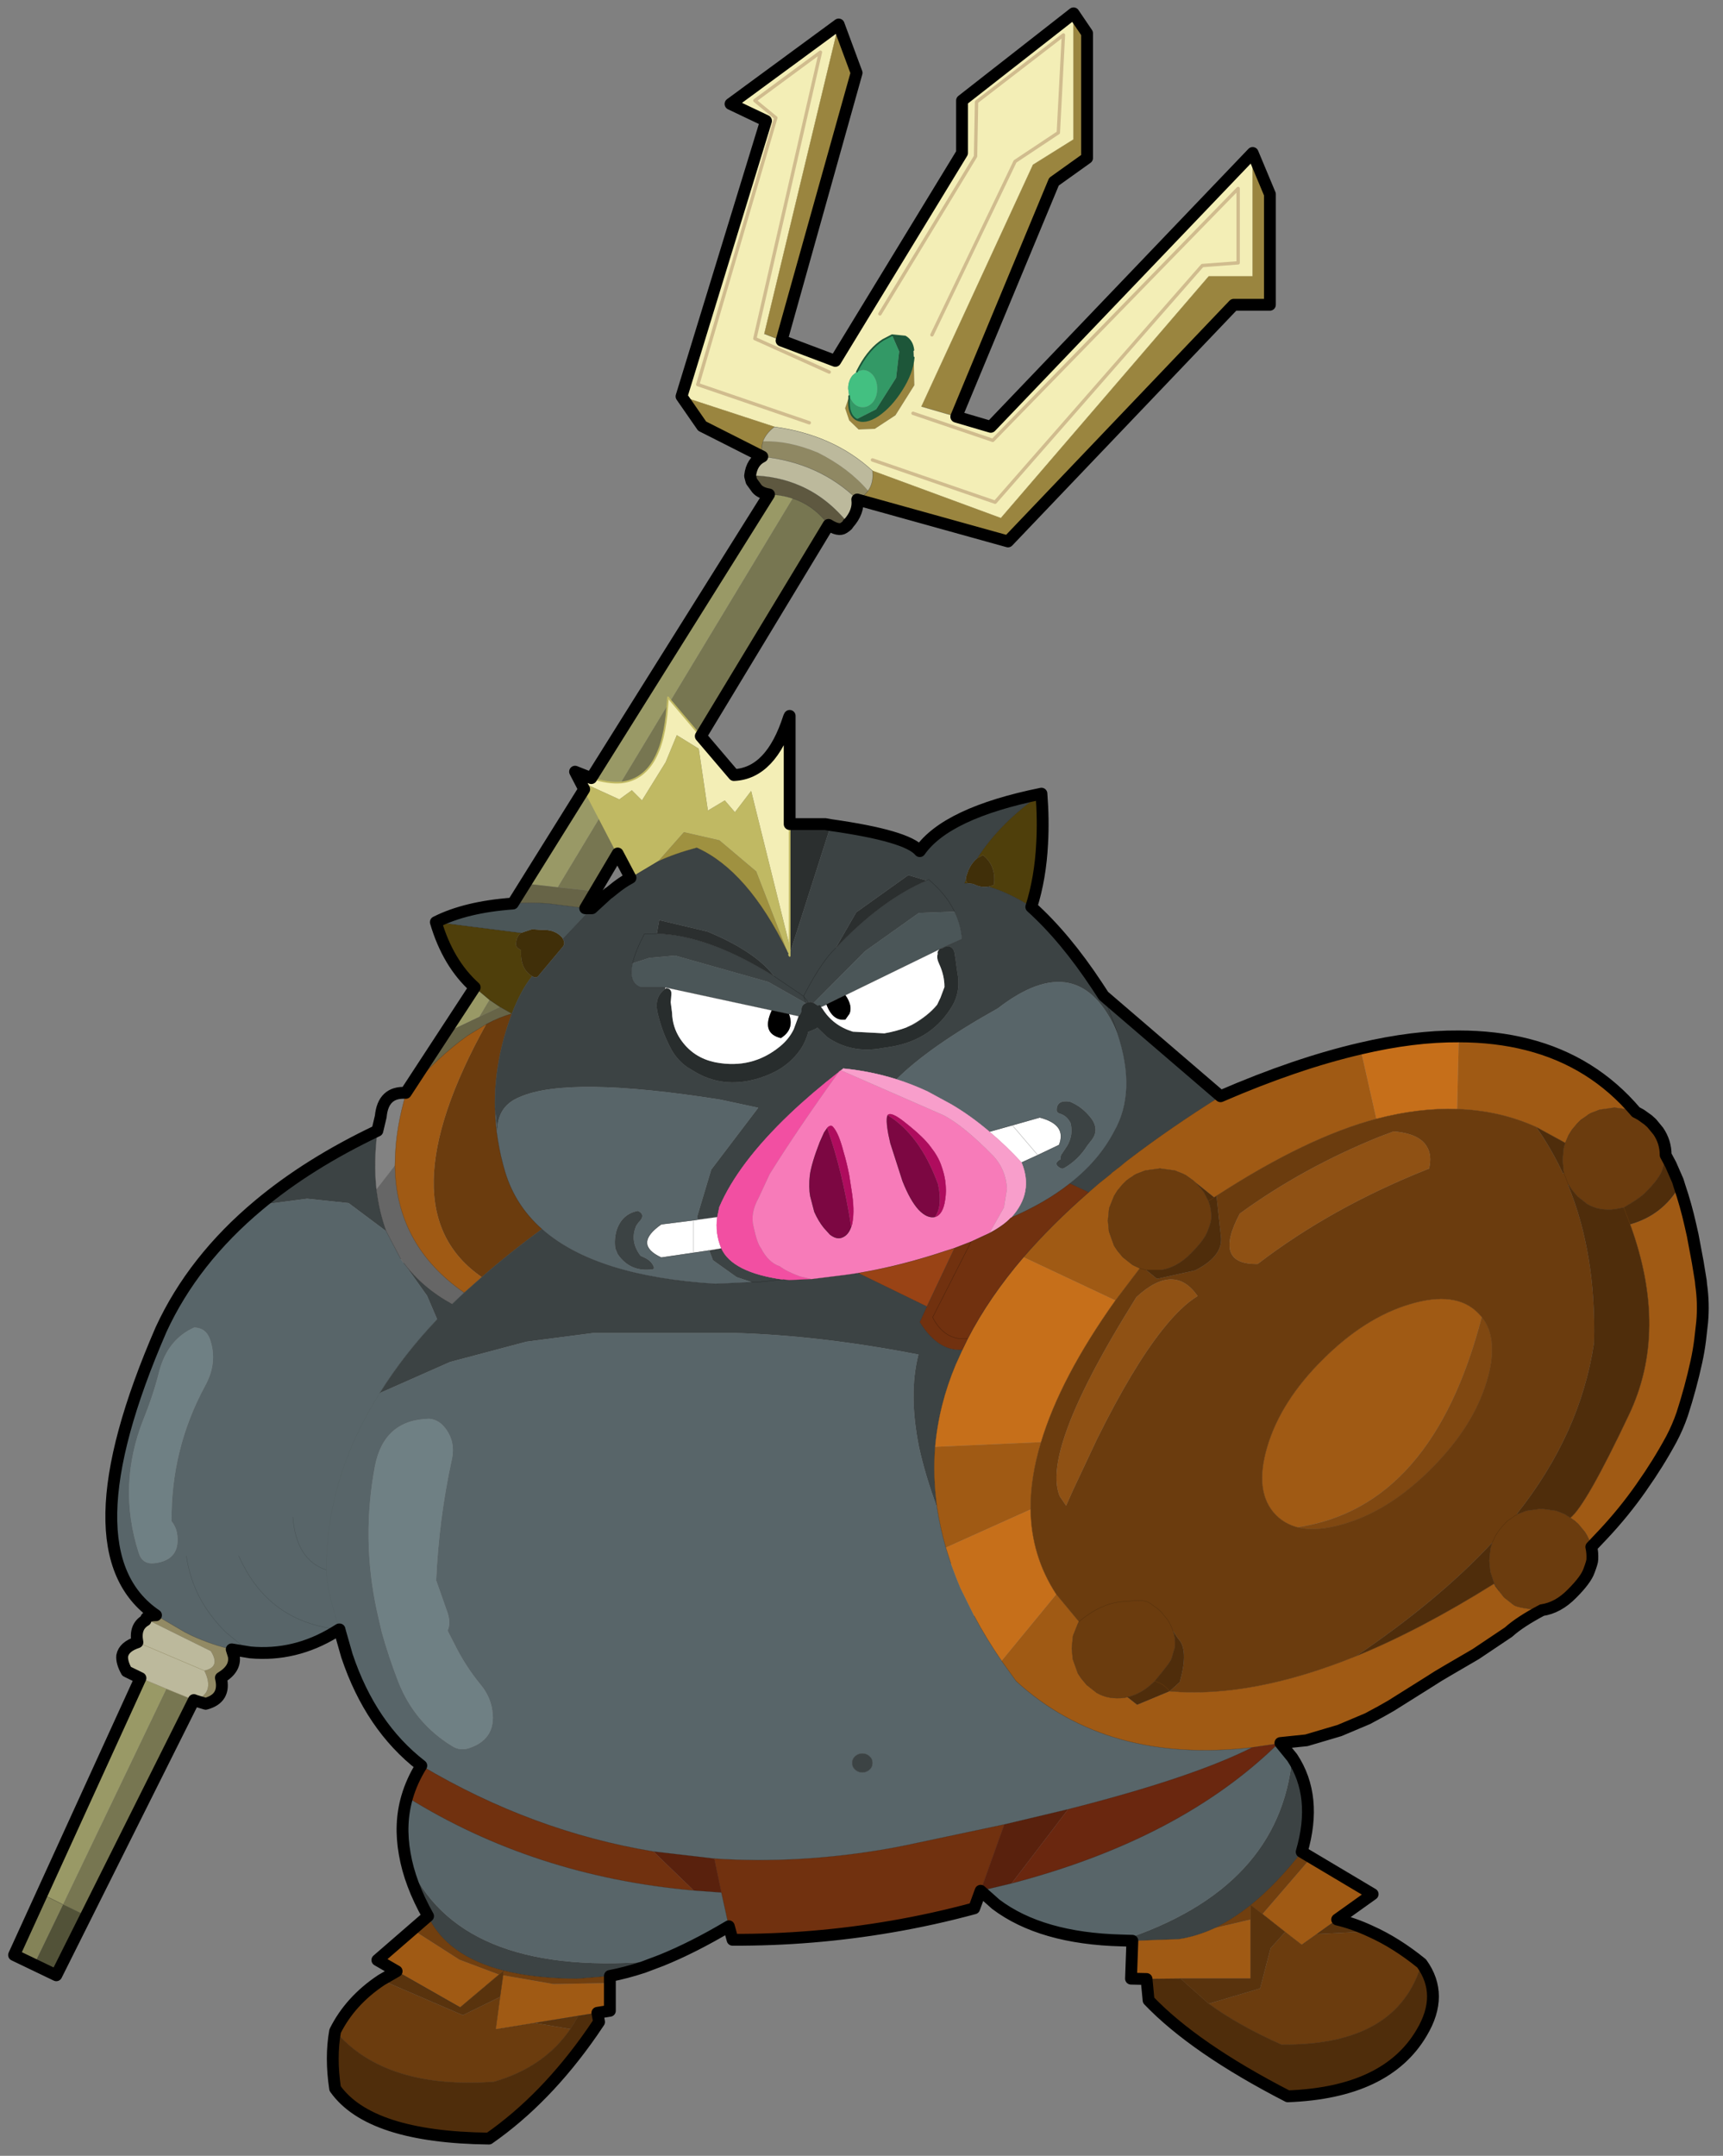 <svg width="363" height="454" xmlns="http://www.w3.org/2000/svg" xmlns:xlink="http://www.w3.org/1999/xlink"><rect width="100%" height="100%" fill="#808080" stroke="none"/><defs><g id="b" stroke-opacity="0" stroke-linejoin="round" stroke-linecap="round" stroke="#f0f" fill="none"><path d="M187.95-293.5v380h-380v-380h380" transform="translate(192.55 294)"/><path d="m187.95-293.5-190 190 190 190m-380-380 190 190L-192 86.5M92.95-38.4H-97" transform="translate(192.55 294)"/></g><g id="d"><path fill-rule="evenodd" fill="#9a853f" d="m136.3-108.75-11.1-39.6 2.65-7.15 11 45.75-2.55 1m14.8 8.25-3.05 4.4-8.9 4.5q.25-1.2-.1-2.2v-.05q-.45-1.2-1.7-2.15l13.75-4.5m-26 15.25-22.3 6.2-33.4-35h-5.35v-16.35l2.55-6.1v18.25h6.5l30.75 35.75 19-7q-.2 1.8.65 2.95.55.8 1.6 1.3M110.45-97.5 96-132.25l-4.9-3.5v-18.45l2-2.95v18.65l6 3.75L115.6-99l-5.15 1.5m6.3-8.75q.2 2.3 1.8 4.8Q120.1-99 122-97.7q1.95 1.3 3.25.6 1.25-.75 1.05-3.05v-.35l.6 1.75-.6 1.8-1.4 1.35-2.4-.1-3.05-2-2.8-4.45.1-4.1" transform="translate(.85 158)"/><path fill-rule="evenodd" fill="#f3eeb6" d="m136.3-108.75 2.55-1-11-45.75 16 11.75-5.25 2.5 12.5 40.75-13.75 4.5q-8.75 1.2-14.5 6.5l-19 7-30.75-35.75h-6.5v-18.25L105.35-96l5.1-1.5 5.15-1.5-16.5-35.75-6-3.75v-18.65l16.5 12.9v7.75l18.75 30.75 7.95-3m28.15 64.7 2.4-.95-.75 1.45-5.8 2.65-1.85-1.35-1.5 1.5-3.5-5.65-1.65-4-3.25 2-1.35 9.15-2.5-1.5-1.5 1.75-2.4-3.15-5.7 22.95v-34.05q2.65 8.5 8.25 8.75l4.9-5.75 4.45-5.25.4-.5.1 1.25q.7 10.7 6.85 11.35 1.9.15 4.4-.65m-42.7-68.65L107.6-136l-.15-8.05-12.85-9.9.75 14.45 6.4 4.25 12.3 25.65-12.3-25.65-6.4-4.25-.75-14.45 12.85 9.9.15 8.05 14.15 23.3m-5 6.45-.1 4.1 2.8 4.45 3.05 2 2.4.1 1.4-1.35.6-1.8-.6-1.75v-.05l.15-1.1q0-1.15-.65-1.95l-.65-.55-.45-.85q-1.45-2.6-3.4-3.85l-1.35-.7-1.95.2q-1.05.6-1.2 2l-.05 1.1m15.45 9.65 16.5-5.65-11.55-39.45 3.1-2.55-9.7-7.15 9.7 42.35-11 4.95 11-4.95-9.7-42.35 9.7 7.15-3.1 2.55 11.55 39.45-16.5 5.65m-9.35 5.5-18.15 6.25-30.65-35-5.3-.4v-11L105.05-94l11.8-4-11.8 4-36.3-37.25v11l5.3.4 30.65 35 18.15-6.25" transform="translate(.85 158)"/><path fill-rule="evenodd" fill="#1d5639" d="M125.25-97.1q-1.3.7-3.25-.6-1.9-1.3-3.45-3.75-1.6-2.5-1.8-4.8l.05-1.1q.15-1.4 1.2-2l1.95-.2-1.05 2.4.45 3.9 2.95 4.65 2.95 1.5" transform="translate(.85 158)"/><path fill-rule="evenodd" fill="#396" d="M126.3-100.5v.35q.2 2.3-1.05 3.05l-2.95-1.5-2.95-4.65-.45-3.9 1.05-2.4 1.35.7q1.95 1.25 3.4 3.85l.45.85-.85-.25q-.9 0-1.55.8-.6.8-.6 1.95t.6 1.95q.65.8 1.55.8t1.5-.8l.5-.8" transform="translate(.85 158)"/><path fill-rule="evenodd" fill="#43c081" d="m125.15-104.15.65.55q.65.8.65 1.95l-.15 1.1v.05l-.5.8q-.6.8-1.5.8t-1.55-.8q-.6-.8-.6-1.95t.6-1.95q.65-.8 1.55-.8l.85.25" transform="translate(.85 158)"/><path fill-rule="evenodd" fill="#5e5840" d="M140.95-88.8v.1l-.2.75-.8 1.1q-.55.65-1.8.85-1.9.05-3.5.6-3.1 1-5.3 3.9-1.5.95-2.25.45-.75-.5-.65-.65 3.05-3.8 7.05-5.55 3.4-1.5 7.45-1.55" transform="translate(.85 158)"/><path fill-rule="evenodd" fill="#996" d="m138.15-86 26.3 41.95q-2.5.8-4.4.65l-6.85-11.35-.1-1.25-.4.5-18.05-29.9q1.6-.55 3.5-.6m27.35 43.6 8.75 13.95-4.85.55-6.15-10.2 2.25-4.3m16.2 29.3 4.45 6.8L181-8.75l-1.5-2.5 2.2-1.85m49.45 102.15 14.6 31.95q-1.6.75-3.15 1.55l-15.3-31.9 3.85-1.6" transform="translate(.85 158)"/><path fill-rule="evenodd" fill="#777651" d="m239.2 124.2-15.95-31.9 4.05-1.65 15.3 31.9-3.4 1.65M148.25-50.25l-18.9-31.25q2.2-2.9 5.3-3.9l18.05 29.9-4.45 5.25m4.95-4.5 6.85 11.35q-6.15-.65-6.85-11.35m10.05 16.65 6.15 10.2-5.5.6-3.35-5.6 2.7-5.2m14.7 27.9 1.55-1.05 1.5 2.5-3.05-1.45" transform="translate(.85 158)"/><path fill-rule="evenodd" fill="#c0b963" d="m166.1-43.55-.6 1.15-2.25 4.3-2.7 5.2-1.9 3.6-4.1-2.45-3.8-4.3-5.25 1.2-5.45 4.6-4.55 11.75-.3.55-.1.2v-1.45l5.7-22.95 2.4 3.15 1.5-1.75 2.5 1.5 1.35-9.15 3.25-2 1.65 4 3.5 5.65 1.5-1.5 1.85 1.35 5.8-2.65" transform="translate(.85 158)"/><path fill-rule="evenodd" fill="#8f8863" d="M139.05-93.85v.05q.35 1 .1 2.2-8.45.9-14.05 6.35-1.05-.5-1.6-1.3 2.85-3.35 7.45-5.65 4.35-1.8 8.1-1.65" transform="translate(.85 158)"/><path fill-rule="evenodd" fill="#bcb99c" d="M139.15-91.6q1.55.75 1.8 2.8-4.05.05-7.45 1.55-4 1.75-7.05 5.55h-.05q-1.55-1.75-1.3-3.55 5.6-5.45 14.05-6.35M230.4 80.5q1.65.95 1.2 3.25 3.45 1.1 1.6 4.3l-2.05 1-3.85 1.6-4.05 1.65-.1.05q-3.1-1.05-1.45-4.4-2.45-.55-.95-2.9l9.2-4.55-.05-.1.5.1h-.45.45M137.35-96q1.25.95 1.7 2.15-3.75-.15-8.1 1.65-4.6 2.3-7.45 5.65-.85-1.15-.65-2.95 5.75-5.3 14.5-6.5M231.6 83.75l-9.9 4.2 9.9-4.2" transform="translate(.85 158)"/><path fill-rule="evenodd" fill="#2b2f2f" d="m129-37.1.85-.15h5.25v19.2L129-37.1m-14.15 8.2 2.7-.8 7.7 5.5 3.05 5.3q-6.7-7.1-13.45-10m22.55 14.15q2.75-3.65 9.85-6.6l7.15-1.7.35 2q-7.6.2-17.35 6.3" transform="translate(.85 158)"/><path fill-rule="evenodd" fill="#4f3f0b" d="M187.45-22.75q-1.8 6.1-5.75 9.65l-2.2 1.85-1.55 1.05-1.75 1q-1.35-3.5-3-5.55 1.8-1.1 1.65-3.85l.15-.1.15-.1q.5-.3.45-.8-.1-1.05-.75-1.55l12.6-1.6M99.35-25q-2.25-7.2-1.5-16.75 6.2 4.35 9.5 9.55l-.85-.45q-1.9 1.5-1.65 4.15 0 .25.25.35l.6.15q-3 .85-6.35 3m9.7-4 .2.5h-.45l.25-.5" transform="translate(.85 158)"/><path fill-rule="evenodd" fill="#402f09" d="M107.35-32.2q.8.65 1.3 1.75l.35 1 .05.45-.25.5-.85.1q-1.15.6-2.25.4l-.6-.15q-.25-.1-.25-.35-.25-2.65 1.65-4.15l.85.45m65.85 17.45-.1.05q-.55.35-.95-.25l-3.35-4q-.6-.6-.15-1.3l.1-.2q.95-1.1 2.6-1.15h.55l1.3-.1 1.65.55q.65.5.75 1.55.05.5-.45.8l-.15.1-.15.1q.15 2.75-1.65 3.85" transform="translate(.85 158)"/><path fill-rule="evenodd" fill="#3c4344" d="M196.1 8.1q10.2 4.85 17.55 11l-7.15-.95-6.15.65-5.55 4.15q1.05-2.85 1.45-6.15.45-4-.15-8.7m-4.05 106.95q-.75 4.4-3.45 9.2-2.8 5.9-11.2 8.05-4.6 1.15-10.8 1.2l-4.9-.4q-2.35-.45-4.95-1.3l-2.65-1 3.6.3q27.65 1.55 34.35-16.05M86 127.85l-1.6.05-3.8-.15-3-.1q-2.7-.4-5.4-1.65-2.65-1.3-5.3-3.4-3.8-3.05-7.55-7.85-2.4-8.2 1.4-13.95Q62.6 120.2 86 127.85M71.35 3l17.3-14.85q5.15-8.2 10.7-13.15 3.35-2.15 6.35-3 1.1.2 2.25-.4l.85-.1h.45l-.2-.5-.05-.45-.35-1q-.5-1.1-1.3-1.75-3.3-5.2-9.5-9.55 14.05 2.85 18 8.5Q117.7-35.5 129-37.1l6.1 19.05v.3l.1-.2.3-.55q5.85-11.9 13.35-15.25 3.2.85 5.7 2l4.1 2.45q1.25.65 2.7 1.85l.5.4h.05l2.45 2.25 4.3 4.55q-.45.7.15 1.3l3.35 4q.4.6.95.25l.1-.05q1.65 2.05 3 5.55 2.65 7.05 2.5 14l-.4 3.95q.35-4.2-3.3-5.65-7.2-3.15-29.65.4l-5.6 1.2 6.95 9.15 2.1 7-.15.4-2.85-.4-.3-1.45q-2.75-6.45-10.4-13.75-3.2-3.05-7.3-6.25l-.05-.1-.2-.15-.35-.25q-4.1.4-7.9 1.6-4.8-4.8-15-10.5-12.1-9.35-17.7 3.7-2.9 8.65.5 14.55 2.25 4.3 6.55 7.65l-2.8 1.3-1.5-1.3-.25-.2-.25-.2-.25-.2-1-.8-.25-.25L87 14l-.3-.25-.35-.25-.9-.75-.65-.5Q78.7 7.6 71.35 3m56.95-21.9-3.05-5.3-7.7-5.5-2.7.8-.35-.15-.25.25q-2.4 2.1-3.55 4.5 1.15-2.4 3.55-4.5l.25-.25.35.15q6.75 2.9 13.45 10 2.05 1.9 4.75 7.1l4.35-2.95-4.35 2.95q-2.7-5.2-4.75-7.1m26.45-2.15-.35-2-7.15 1.7q-7.1 2.95-9.85 6.6 9.75-6.1 17.35-6.3l1.85.05q1.35 2.6 1.75 4.35-.4-1.75-1.75-4.35l-1.85-.05m-1.25 7.95h3.6q1.9-.65 1.25-3.55l-2.45-.8-3.85-.35-13.8 3.9-5.55 3.15v-.05l-.35-.1-.35-.05-.15.05-.3.1-7.6-7.65L116-24.1l-5.3-.2q-.95 1.95-1.1 4.05l3 1.35-.1.05q-.25-.25-.85-.35-.8.15-.95 1.05l-.15 1-.2 1.45-.15 1q-.3 2.4.85 4.35 2.95 4.95 8.9 6l1.6.25q4.45.8 8-1.65l1.45-1.4q.25.2.65.35l.5.2.2.05q.3 1.3 1.1 2.55 1.65 2.4 4.3 3.6 1.6.75 3.35 1.1 4.3.85 7.9-1.25l1.25-.75q1.7-1.2 2.6-3.1 1.2-2.35 1.8-5 .5-2.25-1.1-3.45l-.05-.25M113-18.7v.05l-.2-.15.2.1m.3 8.2q1.3 1.6 3.7 2.95l.75.35-1.1-.5q-1.85-1.1-3.3-2.7l-.05-.1m19.4-.3.35-1-.7.9.7-.9-.35 1M86.6-6.3l.5-1.45 1.55-4.1-1.55 4.1-.5 1.45m8.6 11.85q-1.1.3-1.65 1.4-.45 1.75.5 3.4l.7 1.05q.35.4.25.9 1.2.65.1 1.3-.35.2-.65 0-2.05-1.2-3.35-3.25l-.5-.65q-1.45-1.65-.1-3.45 1.3-1.7 3.15-2.45 1.95-.3 1.95 1.25 0 .35-.4.5m97 22.1-3.45 4.85-1.5 3.5q4.9 5.15 8.5 10.9l-10.4-4.6-11.3-3-10-1.3h-20.5q-12.9.35-27.5 3.2 1.5 5.85-.1 13.75-.9 4.1-2.65 8.85.65-4.55.3-8.95-.55-6.2-3.05-12.15l-1-2.2q3.6.25 6.3-4.1l-1.05-2.3 10.15-4.95 1.7.25 5.2.65 3.3.15.95-.1q7.5-1.05 9.1-4.6l1.8.3-.55 1.45-3.5 2.5-2.25.75-1.3-.05-3.3-.35 3.3.35 1.3.05 5.4.25q17.75-1.1 25.65-8.1 4.8 3.5 8.9 7.1l2.6 2.3 1.8 1.7q4.45-2.45 7.15-6.1M187.25 36l-2.2-2.25 2.2 2.25m-26.7-9.65q-1.85 2.7-5.15 2.25-.3-.05-.2-.35.3-.85 1.3-1.35l.65-.3q1.65-2.15.65-4.45l-.35-.5q-1.15-1.1.1-1.7 2.35.45 3.15 2.85.4 1.35.2 2.7l-.35.85m-24.5 3.75h.05-.05m-11.7 70.1q.6 0 1.05.4.45.4.45 1t-.45 1q-.45.4-1.05.4-.6 0-1.05-.4-.45-.4-.45-1t.45-1q.45-.4 1.05-.4" transform="translate(.85 158)"/><path fill-rule="evenodd" fill="#4b5658" d="M176.05-25.5q6.95.5 11.4 2.75l-12.6 1.6-1.65-.55-1.3.1h-.55q-1.65.05-2.6 1.15l-.1.2-4.3-4.55h1l5.5-.7q2.75-.2 5.2 0m-17.7 8.85q.65 2.9-1.25 3.55h-3.6l-15.75 3.4-2.55.55-1.4.3-.25-.25-.2-.45v-.05q.05-.9-.65-1.15l5.55-3.15 13.8-3.9 3.85.35 2.45.8M112.6-18.9l-3-1.35q.15-2.1 1.1-4.05l5.3.2 7.95 5.65 7.6 7.65-.6.4-.15-.05q-.25-.1-.35.15v.1l-.8-.35v-.05l-1.65-.8-1.15-.55L113-18.7l-.2-.1-.2-.1" transform="translate(.85 158)"/><path fill-rule="evenodd" fill="#282d2d" d="M153.55-12.85q1.6 1.2 1.1 3.45-.6 2.65-1.8 5-.9 1.9-2.6 3.1L149-.55q-3.6 2.1-7.9 1.25-1.75-.35-3.35-1.1-2.65-1.2-4.3-3.6-.8-1.25-1.1-2.55l-.2-.05-.5-.2q-.4-.15-.65-.35l-1.45 1.4q-3.55 2.45-8 1.65l-1.6-.25q-5.95-1.05-8.9-6-1.15-1.95-.85-4.35l.15-1 .2-1.45.15-1q.15-.9.95-1.05.6.1.85.35l.1-.05.2.1.2.15q.3.25.2.6.2.6-.2 1.45-.8 1.7-.8 3.45l.6 1.6.5 1.05.05.1q1.45 1.6 3.3 2.7l1.1.5q1.6.6 3.35.9l4.65-.25q2.95-.9 4.5-3.4l.15-.15.05-.1v-.1q.1-.25.35-.15l.15.05.6-.4.3-.1.15-.05.35.05.35.1v.05q.7.25.65 1.15v.05l.2.45.25.25v.05l.7 1.9q.7 1.45 2.05 2.55Q140.65-1 146-2q3.4-.65 5.3-3.5 1.15-1.75 1.2-3.85l.2-1.55-.05-.55-.05-.65q-.05-.8.75-.9l.2.15" transform="translate(.85 158)"/><path fill-rule="evenodd" fill="#fff" d="m153.5-13.1.05.25-.2-.15q-.8.1-.75.9l.05.65.05.55-.2 1.55q-.05 2.1-1.2 3.85-1.9 2.85-5.3 3.5-5.35 1-9.45-2.35-1.35-1.1-2.05-2.55l-.7-1.9v-.05l1.4-.3q-.85 2.25 1.2 3.55 2.95-.7 1.35-4.1l15.75-3.4M113-18.65v-.05l13.85 6.75q-1.1 1.6-.6 2.75l.6.85q1.85.3 2.8-2.2l.8.35-.05.1-.15.15q-1.55 2.5-4.5 3.4l-4.65.25q-1.75-.3-3.35-.9l-.75-.35q-2.4-1.35-3.7-2.95l-.5-1.05-.6-1.6q0-1.75.8-3.45.4-.85.2-1.45.1-.35-.2-.6M100.8 12.8l-2.4-1.1-3.15-1.5q-1.2-3 2.85-4.05l4.05 1.15 3.4.95q-2.45 2.05-4.75 4.55m45 8.05 2.85.4.7.1v4.8-4.8l4.75.6q4.2 2.95 0 4.9l-4.75-.7-2.35-.35-1.8-.3q.95-2.25.6-4.65M98.4 11.7l3.75-4.4-3.75 4.4" transform="translate(.85 158)"/><path fill-rule="evenodd" fill="#586569" d="M213.65 19.1q9.7 8.1 14.45 18.4 14.35 33.05.75 42.25l-.25.15-4 2.35-1.1.55q-3 1.35-5.85 2l-2.75.45q-6.6.6-12.5-3l-.65-.4h-.05l-.1.4q-3.3 13-12 19.75-16.45 9.75-34.35 12.7l-9 1.05q-12.75.85-26.2-1.55l-2.05-.4-14.65-3.1-9.45-2.25q-18.35-4.65-27.25-9.15 21.5 2.5 34.95-9.8l2.15-3q2.3-3.35 4.05-6.65l2.05-4.15.65-1.6.75-2 .75-2.35q.85-3 1.3-5.95 1.75-4.75 2.65-8.85 1.6-7.9.1-13.75 14.6-2.85 27.5-3.2h20.5l10 1.3 11.3 3 10.4 4.6q-3.6-5.75-8.5-10.9l1.5-3.5 3.45-4.85.15-.15.3-.45 2.15-4.1 5.55-4.15 6.15-.65 7.15.95m-21.95 87.55q1.15 3.95.35 8.4-6.7 17.6-34.35 16.05l-3.6-.3q-4.7-1.9-10-5.05l1.1-5 4.1-.3q23.6-2.1 42.4-13.8m-84.85 13.85-2.25 2q-6.7 5.05-18.6 5.35-23.4-7.65-25.25-27.05l1.75-2.15.35.1q14.4 14.1 39.4 20.65l4.6 1.1M86.6-6.3q5.6-13.05 17.7-3.7 10.2 5.7 15 10.5-2.35.75-4.6 1.8l-3.5 1.9q-2.9 1.7-5.65 4.05l-3.4-.95-4.05-1.15q-4.05 1.05-2.85 4.05l3.15 1.5 2.4 1.1q-1.85 4.45 1.55 8.15-5.1-2.2-8.7-5.05-4.3-3.35-6.55-7.65-3.4-5.9-.5-14.55m62.05 27.55.15-.4-2.1-7-6.95-9.15 5.6-1.2Q167.8-.05 175 3.1q3.65 1.45 3.3 5.65l.4-3.95q-.1 4.7-1.5 9.4-1.5 4.95-5.45 8.45-7.9 7-25.65 8.1l-5.4-.25 2.25-.75 3.5-2.5.55-1.45 2.35.35 4.75.7q4.2-1.95 0-4.9l-4.75-.6-.7-.1M95.2 5.55q.4-.15.4-.5 0-1.55-1.95-1.25-1.85.75-3.15 2.45-1.35 1.8.1 3.45l.5.65q1.3 2.05 3.35 3.25.3.2.65 0 1.1-.65-.1-1.3.1-.5-.25-.9l-.7-1.05q-.95-1.65-.5-3.4.55-1.1 1.65-1.4m135.5 45.2q-1.45-3.55-2.35-7.15-1.25-4.65-5.15-6.4-1.7.05-2.3 1.65-1.25 3.5.7 7 5.05 9.35 4.95 20-.6.75-.8 1.7-.65 4 3.25 4.5 1.85.25 2.4-1.5 3.2-9.95-.7-19.8m-27.05 22.3q0-13.7-7.9-26.15 7.9 12.45 7.9 26.15 4.45-1.45 4.95-7.8-.5 6.35-4.95 7.8 0 2.85-1.95 8.8 1.95-5.95 1.95-8.8M185.1 56.8q1.9 8.75 2.3 17.8l-1.55 4.4q-.7 1.8-.15 3l-.1.25-.9 1.75q-1.6 3.25-3.9 6.05-1.2 1.45-1.6 3.2-1 4.7 3.3 6.15 1.4.45 2.55-.3 5.55-3.4 7.95-9.5 1.4-3.6 2.45-7.35l.7-3.05q2.35-10.75.3-21.55-1.35-6.8-8-6.95-1.3.1-2.2 1.15-1.8 2.1-1.15 4.95M224.35 71q-.6 4.2-2.85 7.65-1.25 1.9-2.95 3.6l-3.65 3 3.65-3q1.7-1.7 2.95-3.6 2.25-3.45 2.85-7.65m-7.75 0q-4.35 9.8-14.85 10.85Q212.25 80.8 216.6 71m-56.05-44.65.35-.85q.2-1.35-.2-2.7-.8-2.4-3.15-2.85-1.25.6-.1 1.7l.35.5q1 2.3-.65 4.45l-.65.3q-1 .5-1.3 1.35-.1.3.2.35 3.3.45 5.15-2.25m-36.2 73.85q-.6 0-1.05.4-.45.4-.45 1t.45 1q.45.4 1.05.4.6 0 1.05-.4.45-.4.45-1t-.45-1q-.45-.4-1.05-.4" transform="translate(.85 158)"/><path fill-rule="evenodd" d="M129.65-10.55q-.95 2.5-2.8 2.2l-.6-.85q-.5-1.15.6-2.75l1.15.55 1.65.8v.05m5.55 1.4 2.55-.55q1.6 3.4-1.35 4.1-2.05-1.3-1.2-3.55" transform="translate(.85 158)"/><path fill-rule="evenodd" fill="#f24fa2" d="m127.75-.7.05.1q4.1 3.2 7.3 6.25 7.65 7.3 10.4 13.75l.3 1.45q.35 2.4-.6 4.65-1.6 3.55-9.1 4.6l-.95.1-3.3-.15 1.7-.4q2.05-.75 3-1.5 1.7-.55 2.8-2.7.55-.65 1.1-3.2.5-1.95-.75-4.2l-1.65-3.55q-4.15-6.65-10.3-15.2" transform="translate(.85 158)"/><path fill-rule="evenodd" fill="#f77bb9" d="m127.55-.85.2.15q6.15 8.55 10.3 15.2l1.65 3.55q1.25 2.25.75 4.2-.55 2.55-1.1 3.2-1.1 2.15-2.8 2.7-.95.75-3 1.5l-1.7.4-5.2-.65-1.7-.25q-6.25-1.05-12.85-3.25l-1.4-.45-2.45-.95-2.7-1.25-2.15-3.8-.45-2.75q.15-2.85 2-4.85 4.4-4.5 7.4-6.05l15.2-6.65M126 22.3q.45 1.35 1.5 1.65.75.2 1.65-.5l.9-1q.8-1 1.4-2.35l.6-2.3q.25-1.35.05-3.15-.25-1.75-1.45-4.85L130 8.35l-.45-.65q-.55-.6-.9-.1-.8.9-1.5 3.6-.5 1.65-.85 3.5l-.35 2.25q-.45 2.8-.15 4.55l.05.35.15.45m-12.4-1.45q1.15.25 2.4-1.05 1.25-1.35 2.4-4.25l1.8-5.6q.65-2.7.5-3.85l-.1-.3q-.5-.6-2.7 1.2-2.6 2.05-3.65 3.5-1.1 1.4-1.55 2.7-.45 1.25-.6 2.3-.2 1.5 0 2.75.3 2.25 1.5 2.6" transform="translate(.85 158)"/><path fill-rule="evenodd" fill="#f89ecb" d="M102.35 20.95q-3.4-3.7-1.55-8.15 2.3-2.5 4.75-4.55 2.75-2.35 5.65-4.05l3.5-1.9q2.25-1.05 4.6-1.8 3.8-1.2 7.9-1.6l.35.25-15.2 6.65q-3 1.55-7.4 6.05-1.85 2-2 4.85l.45 2.75 2.15 3.8q-2.15-1.15-3.2-2.3" transform="translate(.85 158)"/><path fill-rule="evenodd" fill="#676447" d="m174.25-28.45 1.8 2.95q-2.45-.2-5.2 0l-5.5.7-1.45-2.5 5.5-.6 4.85-.55m11.9 22.15 5.75 8.8-.05.05q-4.8-5.5-9.15-8.55L180-7.65q-1.95-1.05-3.8-1.55l1.75-1L181-8.75l5.15 2.45" transform="translate(.85 158)"/><path fill-rule="evenodd" fill="#9f9140" d="M154.55-31.75q-2.5-1.15-5.7-2-7.5 3.35-13.35 15.25l4.55-11.75 5.45-4.6 5.25-1.2 3.8 4.3" transform="translate(.85 158)"/><path fill-rule="evenodd" fill="#6b3c0e" d="M195.5 133.7q4.6 3.05 6.85 7.55-7.35 8.65-23.5 7.5-7.45-2.15-11.3-7.8l5.25-.9 5.8.95-.65-4.8 5.5 2.7 12.05-5.2m-153.9-2.45q3.75-3.05 7.55-4.75l7.95.4 2.25 1.6 2.45-1.9 2.15 2.4 1.55 5.95 7.6 2.25q-4.35 3.2-10.75 6.05-17.2.2-20.75-12M23.8 79q-2.4-.35-4.45-2.45-2.05-2.05-2.5-3.35-.5-1.3-.5-1.7-.05-1 .15-1.85.25-1.15.95-2.2l.95-1.15.05-.05.5-.45.65-.45q.15-.15.4-.25l.2-.15.25-.15 1.25-.5 2.2-.3h.05l2.15.3 1.3.5.05.05.05-.1Q18.1 52.9 16.1 39.5q-.35-13.2 3.85-23.4l-.05-.05.65-1.7-.65 1.7-.05.05-.5.75-.75.9-.1.1-1.4 1.1q-1.75 1.05-4.15.75l-1.25-.25q-2.3-1.3-3.2-2.2Q6.45 15.2 6 13.9l-.5-1.7v-.5q0-1.95 1.1-3.55L7.55 7l.05-.05.5-.45 1.05-.75.45-.25.3-.15.95-.35 2.2-.3h.05l2.15.3 1.3.5.45.25.1.1.95.65.45.45.05.05.05.05.75.9.5.8.5 1.15.2.6.05.3.15 1.6-.15 1.6-.05.35.15.05q1.7-3.65 3.95-6.85Q30.1 5.1 36.35 4.9 42 4.7 48.3 6.35q10.2 2.7 23.3 11.15l.35.25-.65 5.95q-.4 2.9 3.8 5.05L80.75 30l1.6-1.3.95-.25-.95.25H80.2q-2.4-.35-4.45-2.45-2.05-2.05-2.5-3.35-.5-1.3-.5-1.7-.1-1.45.4-2.7l.7-1.35.95-1.15.05-.05.4-.35.1-.1 1.05-.75.45-.25 1.25-.5 2.2-.3h.05l2.15.3 1.3.5.45.25.1.1q.45.25.95.65l.45.45.05.05.05.05.75.9.5.8.7 1.75.05.3.15 1.6-.15 1.6-.75 2.1-.5.75-.75.9-.1.1-1.4 1.1-1.05.5 3.6 4.75q8.15 11.45 11 20.95 1.6 5.25 1.55 9.95-.1 6.9-3.8 12.55L92.3 80.7q-3.15-2.65-6.3-2.95-3.2-.3-3.8 0l-.45.25-1.05.75-.5.45-.05.05-.95 1.15q-.5.75-.8 1.65.3-.9.8-1.65l.95-1.15.05-.05.5-.45 1.05-.75.45-.25q.6-.3 3.8 0 3.15.3 6.3 2.95l-.1-.1.1.1.15.3.7 1.75.05.3.15 1.6-.15 1.6-.75 2.1-.5.75-.75.9-.1.1-1.4 1.1q-1.75 1.05-4.15.75l-.4-.1Q83 91.4 81.1 89.5q-2.35-2.8-2.5-3.35l-.5-1.7q-.1-1.3.3-2.4l-.75 1.15q-1.65 1.65-.25 6.45L78.9 91q-12.15 1.05-27.6-5.2Q39.1 77.55 31.15 69l-.45-.95-.5-.8-.75-.9-.05-.05-.05-.05-.45-.45-.95-.65-.1-.1-.15-.05-.25-.15.25.15.15.05.1.1.95.65.45.45.05.05.05.05.75.9.5.8.45.95.25.8.05.3.15 1.6-.15 1.6-.6 1.8-.15.3-.55.75-.7.9-.1.1-1.4 1.1q-.7.45-4.15.75M178.7 4.8q.15-6.95-2.5-14 1.85.5 3.8 1.55 15.2 27.4.65 37.4-4.1-3.6-8.9-7.1 3.95-3.5 5.45-8.45 1.4-4.7 1.5-9.4M83.8 32.7q-5.6-5.15-9.05-.15 2.45 1.5 5.25 5.05 4.4 5.55 9.65 16.15l3.55 7.55 1 2.25.95-1.4q1.15-2.8-.5-8.15-2.3-7.45-9.9-19.75l-.95-1.55M68.5 20.35q-9.35-6.8-20.75-11.4L46 8.3l-.2-.1q-3.9.3-5 2.3-.75 1.25-.3 3.2 14.4 5.7 25.35 14.1 6.7.15 2.65-7.45m-35.8 15.3q-2.6 3.3-.75 9.45 2 6.75 8.2 12.95 6.15 6.2 12.95 8.2 4.05 1.2 6.9.5 1.85-.5 3.15-1.8 3.3-3.35 1.3-10.1-2-6.75-8.2-12.9-6.2-6.2-12.9-8.2-6.8-2.05-10.1 1.3l-.55.6" transform="translate(.85 158)"/><path fill-rule="evenodd" fill="#a05a14" d="m190.9 126.25 5.2 4.5-2.85 1.65-9.4 5.35-5.75-4.85 5.85-2.2 6.95-4.45m-27.35 12.3-1.85-.3v-4.1l8.35.15 7.45-1.3.45 3.2.65 4.8-5.8-.95-6.45-1.05-2.8-.45M84.4 127.9l.2 5.6-2.3.05-5.05-.05H66.9v-8.75l5.3 1.25q2.7 1.25 5.4 1.65l3 .1 3.8.15m-30.3-3.15L48.85 121l9.1-5.4 7.2 8.35-3.35 2.65-2.45 1.9-2.25-1.6-3-2.15m8.4-26.1-3.85-.4-4.9-1.45-4.15-1.75L47.65 94l-1.5-.85-5.5-3.45-7.05-4.2-4.85-3.25Q27.1 80.75 23.8 79q3.45-.3 4.15-.75l1.4-1.1.1-.1.7-.9.45-.55.3-.5q10.95 6.85 20.4 10.7 15.45 6.25 27.6 5.2l4.8 2 1.45-1.15.4.1q2.4.3 4.15-.75l1.4-1.1.1-.1.75-.9.5-.75.75-2.1.15-1.6-.15-1.6-.05-.3-.7-1.75-.15-.3 3.35-4.05 8.1 9.85-2.15 3q-13.45 12.3-34.95 9.8l-3.8-.55-.25-.25-.1.15m-46-29-1.75-1.85q-3.1-3.3-5.65-6.95-2.45-3.45-4.45-7.15-.95-1.8-1.6-3.7-1.25-3.85-2.1-7.75-.6-2.9-.85-5.85-.25-3.05.2-6.1.6-4.2 1.55-8.3.65-2.9 1.6-5.7 2.5 4.3 7.3 5.65-5.75 15.75.2 28.2 6.35 13.4 8.65 15.2l-.65.45-.5.45-.05.05-.95 1.15q-.7 1.05-.95 2.2M9.9 5.35q9.55-11.2 26.2-11.2l.25 10.75q-6.25.2-11.7 2.65l-4.3 2.35-.5-1.15-.5-.8-.75-.9-.05-.05-.05-.05-.45-.45-.95-.65-.1-.1-.45-.25-1.3-.5-2.15-.3h-.05l-2.2.3-.95.35m40.75-9.4q9.5 2.2 20.7 7.05 7.35 4.6 13.45 9.25l.65.5.9.75.35.25.3.25.35.25.25.25 1 .8.25.2.25.2.25.2 1.5 1.3q5.45 4.75 9.65 9.6l-13.6 6.4-3.6-4.75 1.05-.5 1.4-1.1.1-.1.75-.9.5-.75.75-2.1.15-1.6-.15-1.6-.05-.3-.7-1.75-.5-.8-.75-.9-.05-.05-.05-.05-.45-.45q-.5-.4-.95-.65l-.1-.1-.45-.25-1.3-.5-2.15-.3h-.05l-2.2.3-1.25.5-.45.25-1.05.75-.1.1-.4.35v-.05l-2.55 2.05-.15-.1-.55-.35.55.35-.2-.1-.35-.25Q58.5 9.05 48.3 6.35l2.35-10.4M180-7.65 182.7-6q4.35 3.05 9.15 8.55v.05q1.45 4.9 1.6 9.25l.05 1.4q-.15 11.8-10.25 18.8l-2.6-2.3q14.55-10-.65-37.4M99.45 64.1q.05-4.7-1.55-9.95l15.7.7q.35 4.4-.3 8.95-.45 2.95-1.3 5.95L99.45 64.1M32.7 35.65l.55-.6q3.3-3.35 10.1-1.3 6.7 2 12.9 8.2 6.2 6.15 8.2 12.9 2 6.75-1.3 10.1-1.3 1.3-3.15 1.8-20-2.95-27.3-31.1" transform="translate(.85 158)"/><path fill-rule="evenodd" fill="#c66f1a" d="M36.1-5.85q6.7-.05 14.55 1.8L48.3 6.35Q42 4.7 36.35 4.9L36.1-5.85M86.9 33.2l13.6-6.4q5.1 5.95 8.25 12.05l.8 1.65 1 2.2q2.5 5.95 3.05 12.15l-15.7-.7q-2.85-9.5-11-20.95m8.75 43.45q3.7-5.65 3.8-12.55L112 69.75l-.75 2.35-.75 2-.65 1.6-2.05 4.15q-1.75 3.3-4.05 6.65l-8.1-9.85" transform="translate(.85 158)"/><path fill-rule="evenodd" fill="#71310f" d="M189.6 102q1.4 2.25 2.1 4.65-18.8 11.7-42.4 13.8l5.95-5.75q17.9-2.95 34.35-12.7m-45.5 23.75-.55 2q-11.85.05-23.5-1.95-6.15-1.05-12.25-2.7l-.95-2.6-3.5-9.8 14.65 3.1 2.05.4q13.45 2.4 26.2 1.55l-1.05 5-1.1 5M93.65 15.9q3.6 2.85 8.7 5.05 1.05 1.15 3.2 2.3l2.7 1.25 2.45.95 4.1 8.65 1.05 2.3q-2.7 4.35-6.3 4.1l-.8-1.65q-3.15-6.1-8.25-12.05-4.2-4.85-9.65-9.6l2.8-1.3m15.1 22.95q3.4.35 5.2-3.15l-5.7-11.2 5.7 11.2q-1.8 3.5-5.2 3.15" transform="translate(.85 158)"/><path fill-rule="evenodd" fill="#4f2d0b" d="M202.35 141.25q.7 3.9 0 8.5-5.1 7.2-22.75 7.4-8.4-5.85-15.25-15.7l-1.05-1.55.25-1.35 2.8.45 1.2 1.95q3.85 5.65 11.3 7.8 16.15 1.15 23.5-7.5m-120.05-7.7-.3 3.15q-6.8 7.1-20.6 14.2-14.6-.55-19.8-9.4-3.35-5.6 0-10.25 3.55 12.2 20.75 12 6.4-2.85 10.75-6.05l4.15-3.7 5.05.05M3.45 16.3l.25-.8q.7-1.85 1.8-3.8v.5l.5 1.7q.45 1.3 2.5 3.35.9.9 3.2 2.2l1.25.25q2.4.3 4.15-.75l1.4-1.1.1-.1.75-.9.5-.75.05-.05.05.05q-4.2 10.2-3.85 23.4 2 13.4 11.4 25.25l-.05.1-.05-.05-1.3-.5-2.15-.3h-.05l-2.2.3-1.25.5-.25.15-.2.15q-.25.1-.4.25-2.3-1.8-8.65-15.2-5.95-12.45-.2-28.2l.95-2.5-.95 2.5q-4.8-1.35-7.3-5.65m68.85 1.65 2.55-2.05v.05l-.05.05-.95 1.15-.7 1.35-.85-.55.85.55q-.5 1.25-.4 2.7 0 .4.5 1.7.45 1.3 2.5 3.35 2.05 2.1 4.45 2.45h2.15l-1.6 1.3-5.65-1.25q-4.2-2.15-3.8-5.05l.65-5.95.2.1.15.1M20.35 9.9l4.3-2.35q-2.25 3.2-3.95 6.85l-.15-.05.05-.35.15-1.6-.15-1.6-.05-.3-.2-.6M31.15 69q7.95 8.55 20.15 16.8-9.45-3.85-20.4-10.7h-.05l.6-1.8.15-1.6-.15-1.6-.05-.3-.25-.8M78.9 91l-1.5-1.35q-1.4-4.8.25-6.45l.75-1.15q-.4 1.1-.3 2.4l.5 1.7q.15.55 2.5 3.35-1.4.4-2.2 1.5.8-1.1 2.2-1.5 1.9 1.9 4.05 2.35L83.7 93l-4.8-2" transform="translate(.85 158)"/><path fill-rule="evenodd" fill="#8f5114" d="M68.5 20.35q4.05 7.6-2.65 7.45Q54.9 19.4 40.5 13.7q-.45-1.95.3-3.2 1.1-2 5-2.3l.2.1 1.75.65q11.4 4.6 20.75 11.4M83.8 32.7l.95 1.55q7.6 12.3 9.9 19.75 1.65 5.35.5 8.15l-.95 1.4-1-2.25-3.55-7.55Q84.4 43.15 80 37.6q-2.8-3.55-5.25-5.05 3.45-5 9.05.15" transform="translate(.85 158)"/><path fill-rule="evenodd" fill="#804811" d="M60 66.75q-2.85.7-6.9-.5-6.8-2-12.95-8.2-6.2-6.2-8.2-12.95-1.85-6.15.75-9.45Q40 63.8 60 66.75" transform="translate(.85 158)"/><path fill-rule="evenodd" fill="#6a270f" d="m62.85 98.75 3.8.55q8.9 4.5 27.25 9.15l8.35 10.95q-25-6.55-39.4-20.65" transform="translate(.85 158)"/><path fill-rule="evenodd" fill="#59330d" d="m193.25 132.4 2.25 1.3-12.05 5.2-5.5-2.7-.45-3.2-.1-.7.7.6 5.75 4.85 9.4-5.35m-144.1-5.9q2.45-1.15 4.95-1.75l3 2.15-7.95-.4m16-2.55 1.75-1.35v10.9h10.35l-4.15 3.7-7.6-2.25-1.55-5.95-2.15-2.4 3.35-2.65m102.4 17-1.2-1.95 6.45 1.05-5.25.9" transform="translate(.85 158)"/><path fill-rule="evenodd" fill="#713f0f" d="m188.6 124.25 2.3 2-6.95 4.45-5.85 2.2-.7-.6q8.4-2.15 11.2-8.05m-26.9 9.9v-1.05l4.9.4q6.2-.05 10.8-1.2l.1.7-7.45 1.3-8.35-.15M57.95 115.6l1.4-.85q3.75 4.8 7.55 7.85l-1.75 1.35-7.2-8.35m8.95 7q2.65 2.1 5.3 3.4l-5.3-1.25v-2.15" transform="translate(.85 158)"/><path fill-rule="evenodd" fill="#6f8084" d="M230.7 50.75q3.9 9.85.7 19.8-.55 1.75-2.4 1.5-3.9-.5-3.25-4.5.2-.95.8-1.7.1-10.65-4.95-20-1.95-3.5-.7-7 .6-1.6 2.3-1.65 3.9 1.75 5.15 6.4.9 3.6 2.35 7.15m-45.6 6.05q-.65-2.85 1.15-4.95.9-1.05 2.2-1.15 6.65.15 8 6.95 2.05 10.8-.3 21.55l-.7 3.05Q194.4 86 193 89.6q-2.4 6.1-7.95 9.5-1.15.75-2.55.3-4.3-1.45-3.3-6.15.4-1.75 1.6-3.2 2.3-2.8 3.9-6.05l.9-1.75.1-.25q-.55-1.2.15-3l1.55-4.4q-.4-9.05-2.3-17.8" transform="translate(.85 158)"/><path fill-rule="evenodd" fill="#828282" d="M191.9 2.5q3.35-.2 3.7 3.5l.5 2.1q.6 4.7.15 8.7l-2.75-3.55-.05-1.4q-.15-4.35-1.6-9.25l.05-.1" transform="translate(.85 158)"/><path fill-rule="evenodd" fill="#666" d="m193.5 13.25 2.75 3.55q-.4 3.3-1.45 6.15l-2.15 4.1-.3.45-.15.15q-2.7 3.65-7.15 6.1l-1.8-1.7q10.1-7 10.25-18.8" transform="translate(.85 158)"/><path fill-rule="evenodd" fill="#928a64" d="M228.85 79.75q1.5 0 1.55.75l-.5-.1.05.1-9.2 4.55q-1.5 2.35.95 2.9-1.65 3.35 1.45 4.4l-1.65.5q-3-.8-2.25-3.85-2.8-1.7-1.6-4.2 2.85-.65 5.85-2l1.1-.55 4-2.35.25-.15m-7.15 8.2L219.25 89l2.45-1.05" transform="translate(.85 158)"/><path fill-rule="evenodd" fill="#7c0742" d="m129.55 7.7.45.65.65 1.45q1.2 3.1 1.45 4.85.2 1.8-.05 3.15l-.6 2.3q-.6 1.35-1.4 2.35l-.9 1q-.9.7-1.65.5-1.05-.3-1.5-1.65 1.3-8.3 3.55-14.6m-8.95-1.9.1.3q.15 1.15-.5 3.85l-1.8 5.6q-1.15 2.9-2.4 4.25-1.25 1.3-2.4 1.05-1.15-1.6-.45-4.85 2.65-7.25 7.45-10.2" transform="translate(.85 158)"/><path fill-rule="evenodd" fill="#af0c5e" d="M129.55 7.7Q127.3 14 126 22.3l-.15-.45-.05-.35q-.3-1.75.15-4.55l.35-2.25q.35-1.85.85-3.5.7-2.7 1.5-3.6.35-.5.9.1M113.6 20.85q-1.2-.35-1.5-2.6-.2-1.25 0-2.75.15-1.05.6-2.3.45-1.3 1.55-2.7 1.05-1.45 3.65-3.5 2.2-1.8 2.7-1.2-4.8 2.95-7.45 10.2-.7 3.25.45 4.85" transform="translate(.85 158)"/><path fill-rule="evenodd" fill="#994315" d="m110.7 25.45 1.4.45q6.6 2.2 12.85 3.25L114.8 34.1l-4.1-8.65" transform="translate(.85 158)"/><path fill-rule="evenodd" fill="#ff97e3" d="M136.1 30.1h-.05.05" transform="translate(.85 158)"/><path fill-rule="evenodd" fill="#59210d" d="m149.3 120.45-4.1.3 1.05-5 9-1.05-5.95 5.75m-42.45.05-4.6-1.1-8.35-10.95 9.45 2.25 3.5 9.8" transform="translate(.85 158)"/><path fill-rule="evenodd" fill="#848358" d="m245.75 121 4.1 9-2.95 1.45-4.3-8.9q1.55-.8 3.15-1.55" transform="translate(.85 158)"/><path fill-rule="evenodd" fill="#525238" d="m246.9 131.45-3.3 1.55-4.4-8.8 3.4-1.65 4.3 8.9" transform="translate(.85 158)"/><path stroke-width=".05" stroke-linejoin="round" stroke-linecap="round" stroke="#9a853f" fill="none" d="m128.7 2.5-2.65 7.15 11.1 39.6m2.55-1-11-45.75m-17.4 58L96.85 25.75l-4.9-3.5V3.8l2-2.95M116.45 59l-16.5-35.75-6-3.75V.85M123.7 68.5l-19 7-30.75-35.75h-6.5V21.5M138.2 62l13.75-4.5"/><path stroke-width=".5" stroke-linejoin="round" stroke-linecap="round" stroke="#d0bc8e" fill="none" d="m114.9 48.4-12.3-25.65-6.4-4.25-.75-14.45 12.85 9.9.15 8.05 14.15 23.3m7.5 8.6 11-4.95-9.7-42.35 9.7 7.15-3.1 2.55 11.55 39.45-16.5 5.65M117.7 60l-11.8 4-36.3-37.25v11l5.3.4 30.65 35 18.15-6.25"/><path stroke-width=".05" stroke-opacity=".4" stroke-linejoin="round" stroke-linecap="round" stroke="#000" fill="none" d="m137.15 49.25 2.55-1m-11-45.75 16 11.75-5.25 2.5 12.5 40.75-3.05 4.4-8.9 4.5q1.55.75 1.8 2.8v.1l-.2.75-.8 1.1q-.55.65-1.8.85l26.3 41.95m1.05 1.65 8.75 13.95 1.8 2.95q6.95.5 11.4 2.75-1.8 6.1-5.75 9.65l4.45 6.8 5.75 8.8q3.35-.2 3.7 3.5l.5 2.1q10.2 4.85 17.55 11 9.7 8.1 14.45 18.4 14.35 33.05.75 42.25 1.5 0 1.55.75 1.65.95 1.2 3.25 3.45 1.1 1.6 4.3l-2.05 1L246.6 279l4.1 9-2.95 1.45-3.3 1.55-4.4-8.8-15.95-31.9-.1.05-1.65.5q-3-.8-2.25-3.85-2.8-1.7-1.6-4.2l-2.75.45q-6.6.6-12.5-3l-.65-.4h-.05l-.1.4q-3.3 13-12 19.75 1.4 2.25 2.1 4.65 1.15 3.95.35 8.4-.75 4.4-3.45 9.2l2.3 2 5.2 4.5-2.85 1.65 2.25 1.3q4.6 3.05 6.85 7.55.7 3.9 0 8.5-5.1 7.2-22.75 7.4-8.4-5.85-15.25-15.7l-1.05-1.55.25-1.35-1.85-.3V291.1q-2.35-.45-4.95-1.3l-2.65-1q-4.7-1.9-10-5.05l-.55 2q-11.85.05-23.5-1.95-6.15-1.05-12.25-2.7l-.95-2.6-2.25 2q-6.7 5.05-18.6 5.35l-1.6.05.2 5.6-2.3.05-.3 3.15q-6.8 7.1-20.6 14.2-14.6-.55-19.8-9.4-3.35-5.6 0-10.25 3.75-3.05 7.55-4.75 2.45-1.15 4.95-1.75L49.7 279l9.1-5.4 1.4-.85q-2.4-8.2 1.4-13.95l1.75-2.15-3.85-.4-4.9-1.45-4.15-1.75L48.5 252l-1.5-.85-5.5-3.45-7.05-4.2-4.85-3.25q-1.65-1.5-4.95-3.25m-7.3-9.35-1.75-1.85q-3.1-3.3-5.65-6.95-2.45-3.45-4.45-7.15-.95-1.8-1.6-3.7-1.25-3.85-2.1-7.75-.6-2.9-.85-5.85-.25-3.05.2-6.1.6-4.2 1.55-8.3.65-2.9 1.6-5.7l.25-.8q.7-1.85 1.8-3.8m4.4-6.35q9.55-11.2 26.2-11.2 6.7-.05 14.55 1.8 9.5 2.2 20.7 7.05l17.3-14.85q5.15-8.2 10.7-13.15-2.25-7.2-1.5-16.75 14.05 2.85 18 8.5 1.85-2.25 13.15-3.85l.85-.15m18.4-13L130.2 76.5q-1.5.95-2.25.45-.75-.5-.65-.65h-.05q-1.55-1.75-1.3-3.55l-22.3 6.2-33.4-35H64.9V27.6l2.55-6.1L106.2 62l5.1-1.5 5.15-1.5M93.95.85l16.5 12.9v7.75l18.75 30.75 7.95-3M135.5 72.6q-3.1 1-5.3 3.9m8-14.5q1.25.95 1.7 2.15m0 .05q.35 1 .1 2.2-8.45.9-14.05 6.35-1.05-.5-1.6-1.3-.85-1.15-.65-2.95 5.75-5.3 14.5-6.5m-2.7 10.6q1.6-.55 3.5-.6m-11.7 4.3q3.05-3.8 7.05-5.55 3.4-1.5 7.45-1.55M109.9 129l.2.5h-.45m-3.1.5q-3 .85-6.35 3m8-7.2q-3.3-5.2-9.5-9.55m30.45 22.85q2.05 1.9 4.75 7.1l4.35-2.95q9.75-6.1 17.35-6.3l1.85.05q1.35 2.6 1.75 4.35.65 2.9-1.25 3.55h-3.6l.05.25m-40.95-6.05-3-1.35q.15-2.1 1.1-4.05 1.15-2.4 3.55-4.5l.25-.25.35.15q6.75 2.9 13.45 10m-15.3.25v-.05l-.2-.1m.5 8.3q1.3 1.6 3.7 2.95l.75.35m12.7-3-.8-.35m-2.8-1.4-13.85-6.75m-26.4 12.4q-2.9 8.65.5 14.55 2.25 4.3 6.55 7.65 3.6 2.85 8.7 5.05 1.05 1.15 3.2 2.3l2.7 1.25 2.45.95 1.4.45q6.6 2.2 12.85 3.25l1.7.25 5.2.65 3.3.15.95-.1h-.05.05l3.3.35 1.3.05 5.4.25q17.75-1.1 25.65-8.1 3.95-3.5 5.45-8.45 1.4-4.7 1.5-9.4m-77.9 8-2.4-1.1-3.15-1.5q-1.2-3 2.85-4.05l4.05 1.15 3.4.95m21.65-9.35.35.25.2.15m18.05 21.55 2.85.4m20-41.5-4.3-4.55-2.45-2.25h-.05l-.5-.4q-1.45-1.2-2.7-1.85l-4.1-2.45q-2.5-1.15-5.7-2-7.5 3.35-13.35 15.25m-3.15 7.6.7-.9-.35 1m-5.85-1.15 1.15.55m9.75 1.7-2.55.55m2.55-.55 15.75-3.4m-19.7 4.25 1.4-.3m29.15-15.65h1l-1.45-2.5-3.35-5.6m4.8 8.1 5.5-.7q2.75-.2 5.2 0m-1.2 4.35 12.6-1.6m-7.95 11.5-1.55 1.05-1.75 1q1.85.5 3.8 1.55l2.7 1.65q4.35 3.05 9.15 8.55v.05m-12.35-13.85 2.2-1.85m10.2 15.6-.05.1m4.4 14.2q.45-4-.15-8.7M89.5 146.15l-1.55 4.1-.5 1.45m13.9 33.1q-4.2-4.85-9.65-9.6l-1.5-1.3-.25-.2-.25-.2-.25-.2-1-.8-.25-.25-.35-.25-.3-.25-.35-.25-.9-.75-.65-.5q-6.1-4.65-13.45-9.25m22.3 12.9-2.8 1.3m-28.35 81.45.35.1-.25-.25-.1.15m.35.1 3.8.55q21.5 2.5 34.95-9.8l2.15-3q2.3-3.35 4.05-6.65m-40.9 42.75q-3.8-3.05-7.55-7.85m7.55 7.85q2.65 2.1 5.3 3.4 2.7 1.25 5.4 1.65l3 .1 3.8.15m-17.5 5.6H78.1l5.05.05M60.2 286.5l-2.25-1.6m-3-2.15 3 2.15m36.8-18.45Q76.4 261.8 67.5 257.3m129.6-82.5q-.4 3.3-1.45 6.15l-2.15 4.1m-7.6 6.7q4.45-2.45 7.15-6.1m9.55 54.2h-.05m27.15-2.1-.25.15-4 2.35-1.1.55q-3 1.35-5.85 2m12.75-4.3-.5-.1m.05.1h.45m-81.05-59.15-.7-.1m-3.45 4.25 1.8.3 2.35.35m0-4.8 4.75.6q4.2 2.95 0 4.9l-4.75-.7m-35.75 28.7q-.55-6.2-3.05-12.15l-1-2.2-.8-1.65q-3.15-6.1-8.25-12.05m9.05 13.7q3.6.25 6.3-4.1l-1.05-2.3-4.1-8.65m-2.45-.95 5.7 11.2q-1.8 3.5-5.2 3.15m6.05-4.75 10.15-4.95m-11.65 34.65q.65-4.55.3-8.95m-2.35 17.25.75-2.35q.85-3 1.3-5.95m31.9 56.95 4.1-.3q23.6-2.1 42.4-13.8m-36.45 8.05-9 1.05q-12.75.85-26.2-1.55l-2.05-.4-14.65-3.1-9.45-2.25m51.3 12.3-1.1 5m33.3 6.55q-4.6 1.15-10.8 1.2l-4.9-.4m4.65 5.9-2.8-.45m9.25 1.5 5.8.95m-12.25-2 6.45 1.05M107.7 278.5l-4.6-1.1q-25-6.55-39.4-20.65m121 39 9.4-5.35m-15.85-.1q8.4-2.15 11.2-8.05m1-22.25q-16.45 9.75-34.35 12.7"/><path stroke-width=".25" stroke-linejoin="round" stroke-linecap="round" stroke="#1d5639" fill="none" d="M126.1 60.9q-1.3.7-3.25-.6-1.9-1.3-3.45-3.75-1.6-2.5-1.8-4.8m9.55 5.75v.35q.2 2.3-1.05 3.05m-5.3-12.45-1.95.2q-1.05.6-1.2 2m9.5 6.8v.05M126 53.85l-.45-.85q-1.45-2.6-3.4-3.85l-1.35-.7"/><path stroke-width=".25" stroke-linejoin="round" stroke-linecap="round" stroke="#c0b963" fill="none" d="m165.3 113.95 2.4-.95-.75 1.45-.6 1.15-2.25 4.3-2.7 5.2-1.9 3.6m-23.55-7.95v-16q2.65 8.5 8.25 8.75l4.9-5.75 4.45-5.25.4-.5.1 1.25q.7 10.7 6.85 11.35 1.9.15 4.4-.65m-29.25 26.1-.1.2v-19.5"/><path stroke-width=".05" stroke-opacity=".4" stroke-linejoin="round" stroke-linecap="round" stroke="#000" fill="none" d="M130.7 120.75h5.25m-54.8 50.95h.05m11.95 67-.1-.1.1.1M24.75 222h.05m6.95 11.1-.3.5-.45.55m.75-1.05-.2.3-.1.2m.25-.5-.15.3M13.9 162.7h.05m112.9 17.6q.45 1.35 1.5 1.65.75.2 1.65-.5l.9-1q.8-1 1.4-2.35l.6-2.3q.25-1.35.05-3.15-.25-1.75-1.45-4.85l-.65-1.45-.45-.65m-8.95-1.9.1.3q.15 1.15-.5 3.85l-1.8 5.6q-1.15 2.9-2.4 4.25-1.25 1.3-2.4 1.05"/><path stroke-width=".05" stroke-linejoin="round" stroke-linecap="round" stroke="#f24fa2" fill="none" d="m128.6 157.3.05.1q4.1 3.2 7.3 6.25 7.65 7.3 10.4 13.75l.3 1.45q.35 2.4-.6 4.65-1.6 3.55-9.1 4.6"/><path stroke-width=".05" stroke-linejoin="round" stroke-linecap="round" stroke="#f89ecb" fill="none" d="M103.2 178.95q-3.4-3.7-1.55-8.15 2.3-2.5 4.75-4.55 2.75-2.35 5.65-4.05l3.5-1.9q2.25-1.05 4.6-1.8 3.8-1.2 7.9-1.6"/><path stroke-width=".05" stroke-linejoin="round" stroke-linecap="round" stroke="#3c4344" fill="none" d="M179.55 162.8q.15-6.95-2.5-14-1.35-3.5-3-5.55M188.1 194q4.9 5.15 8.5 10.9m-12.5-14.85 1.8 1.7 2.2 2.25m-6.6-6.25 2.6 2.3m-11.5-9.4q4.8 3.5 8.9 7.1m-56.3 70.45q.6 0 1.05.4.45.4.45 1t-.45 1q-.45.4-1.05.4-.6 0-1.05-.4-.45-.4-.45-1t.45-1q.45-.4 1.05-.4"/><path stroke-width=".05" stroke-linejoin="round" stroke-linecap="round" stroke="#4f2d0b" fill="none" d="M24.65 237q-2.4-.35-4.45-2.45-2.05-2.05-2.5-3.35-.5-1.3-.5-1.7-.05-1 .15-1.85.25-1.15.95-2.2l.95-1.15.05-.05.5-.45.65-.45q.15-.15.4-.25l.2-.15.25-.15 1.25-.5 2.2-.3m-18.4-52.3q0-1.95 1.1-3.55L8.4 165l.05-.05.5-.45 1.05-.75.45-.25.3-.15.95-.35 2.2-.3m67.3 9 2.15.3 1.3.5.45.25.1.1q.45.25.95.65l.45.45.05.05.05.05.75.9.5.8.7 1.75.05.3.15 1.6-.15 1.6-.75 2.1-.5.75-.75.9-.1.1-1.4 1.1-1.05.5-.95.25h-2.15q-2.4-.35-4.45-2.45-2.05-2.05-2.5-3.35-.5-1.3-.5-1.7-.1-1.45.4-2.7l.7-1.35.95-1.15.05-.05.4-.35.1-.1 1.05-.75.45-.25 1.25-.5 2.2-.3m-67.2-9 2.15.3 1.3.5.45.25.1.1.95.65.45.45.05.05.05.05.75.9.5.8.5 1.15.2.6.05.3.15 1.6-.15 1.6-.05.35-.65 1.7-.05.05-.5.75-.75.9-.1.1-1.4 1.1q-1.75 1.05-4.15.75l-1.25-.25q-2.3-1.3-3.2-2.2-2.05-2.05-2.5-3.35l-.5-1.7v-.5m21.95 53.15.25.15.15.05.1.1.95.65.45.45.05.05.05.05.75.9.5.8.45.95.25.8.05.3.15 1.6-.15 1.6-.6 1.8m47.55 6.95q.3-.9.8-1.65l.95-1.15.05-.05.5-.45 1.05-.75.45-.25q.6-.3 3.8 0 3.15.3 6.3 2.95l.15.3.7 1.75.05.3.15 1.6-.15 1.6-.75 2.1-.5.75-.75.9-.1.1-1.4 1.1q-1.75 1.05-4.15.75l-.4-.1M24.8 222l2.15.3 1.3.5.05.05m2.7 11.3-.7.9-.1.1-1.4 1.1q-.7.45-4.15.75m6.9-3.6-.55.75m50.95 13.35q-2.35-2.8-2.5-3.35l-.5-1.7q-.1-1.3.3-2.4m2.7 7.45q1.9 1.9 4.05 2.35M73.95 295.2q-4.35 3.2-10.75 6.05-17.2.2-20.75-12m125.95 9.7-1.2-1.95m1.2 1.95q3.85 5.65 11.3 7.8 16.15 1.15 23.5-7.5"/><path stroke-width=".05" stroke-linejoin="round" stroke-linecap="round" stroke="#6b3c0e" fill="none" d="M192.7 160.6q1.45 4.9 1.6 9.25l.05 1.4m-110.2 15.2 3.6 4.75m-14.6-15.25.85.55m-1-.65.15.1m-.15-.1-.55-.35.35.25.2.1m-51.8-7.95 4.3-2.35q5.45-2.45 11.7-2.65 5.65-.2 11.95 1.45 10.2 2.7 23.3 11.15m-20.3 68.3q15.45 6.25 27.6 5.2.8-1.1 2.2-1.5m11.2-8.8 3.35-4.05q3.7-5.65 3.8-12.55.05-4.7-1.55-9.95-2.85-9.5-11-20.95m-75.2-13.75-.95 2.5q-5.75 15.75.2 28.2 6.35 13.4 8.65 15.2m40.4 1.4q-2.85.7-6.9-.5-6.8-2-12.95-8.2-6.2-6.2-8.2-12.95-1.85-6.15.75-9.45l.55-.6q3.3-3.35 10.1-1.3 6.7 2 12.9 8.2 6.2 6.15 8.2 12.9 2 6.75-1.3 10.1-1.3 1.3-3.15 1.8m-29.1 8.35q10.95 6.85 20.4 10.7m131.95-53.75q10.1-7 10.25-18.8"/><path stroke-width=".05" stroke-linejoin="round" stroke-linecap="round" stroke="#59330d" fill="none" d="m66 281.95 1.75-1.35v10.9m-5.1-6.9-2.45 1.9m17.9 5-4.15 3.7m-11.3-10.6 3.35-2.65m112.8 12.25-.45-3.2-.1-.7.7.6 5.75 4.85m-5.25 3.25-.65-4.8"/><path stroke-width=".05" stroke-linejoin="round" stroke-linecap="round" stroke="#455052" fill="none" d="M204.5 231.05q4.45-1.45 4.95-7.8m6.3 20 3.65-3q1.7-1.7 2.95-3.6 2.25-3.45 2.85-7.65m-22.6 10.85q10.5-1.05 14.85-10.85"/><path stroke-width=".05" stroke-linejoin="round" stroke-linecap="round" stroke="#536062" fill="none" d="M196.6 204.9q7.9 12.45 7.9 26.15 0 2.85-1.95 8.8"/><path stroke-width=".05" stroke-linejoin="round" stroke-linecap="round" stroke="#928a64" fill="none" d="m222.55 245.95 9.9-4.2m-8.35 8.55 4.05-1.65 3.85-1.6m-11.9-.05 2.45-1.05"/><path stroke-width=".05" stroke-linejoin="round" stroke-linecap="round" stroke="#999" fill="none" d="M150.2 184.15v-4.8M103 165.3l-3.75 4.4"/><path stroke-width=".05" stroke-linejoin="round" stroke-linecap="round" stroke="#af0c5e" fill="none" d="m126.85 180.3-.15-.45-.05-.35q-.3-1.75.15-4.55l.35-2.25q.35-1.85.85-3.5.7-2.7 1.5-3.6.35-.5.9.1m-15.95 13.15q-1.2-.35-1.5-2.6-.2-1.25 0-2.75.15-1.05.6-2.3.45-1.3 1.55-2.7 1.05-1.45 3.65-3.5 2.2-1.8 2.7-1.2"/><path stroke-width=".05" stroke-linejoin="round" stroke-linecap="round" stroke="#59210d" fill="none" d="m147.1 273.75-1.05 5M104.2 268.7l3.5 9.8"/><path stroke-width=".05" stroke-linejoin="round" stroke-linecap="round" stroke="#525238" fill="none" d="M243.45 280.55q1.55-.8 3.15-1.55m-6.55 3.2 3.4-1.65"/><path stroke-width="1.75" stroke-linejoin="round" stroke-linecap="round" stroke="#000" fill="none" d="m126.05 9.65 11.1 39.6-7.95 3-18.75-30.75v-7.75L93.95.85l-2 2.95v18.45l4.9 3.5L111.3 60.5l-5.1 1.5-38.75-40.5-2.55 6.1v16.35h5.35l33.4 35 22.3-6.2q-.25 1.8 1.3 3.55h.05q-.1.15.65.65t2.25-.45l18.9 31.25-4.9 5.75q-5.5-.25-8.15-8.55l-.1-.2v16h-5.25l-.85.15q-11.3 1.6-13.15 3.85-3.95-5.65-18-8.5-.3 3.9-.1 7.4.25 5.05 1.6 9.35-5 4.5-9.75 11.7l-.95 1.45L72.2 161q-11.2-4.85-20.7-7.05-7.85-1.85-14.55-1.8-5.45 0-10.15 1.2-9.65 2.45-16.05 10l-.3.15-.45.25-1.05.75-.5.45-.05.05-.95 1.15q-1.1 1.6-1.1 3.55l-.75 1.4-1.05 2.4-.25.8q-.95 2.8-1.6 5.7l-.35 1.55-.75 4-.45 2.75-.05.55q-.4 2.8-.15 5.55l.3 2.65q.2 1.6.55 3.2.85 3.9 2.1 7.75.65 1.9 1.6 3.7 1.95 3.6 4.35 7l.1.15q2.55 3.65 5.65 6.95l1.75 1.85q-.2.85-.15 1.85 0 .4.5 1.7.45 1.3 2.5 3.35 2.05 2.1 4.45 2.45 3.3 1.75 4.95 3.25l4.85 3.25 4.2 2.45q1.4.8 2.85 1.75l5.5 3.45 1.5.85 1.95 1.05 4.15 1.75 4.9 1.45 3.85.4-1.75 2.15q-3.8 5.75-1.4 13.95L49.7 279l5.25 3.75q-2.5.6-4.95 1.75-3.8 1.7-7.55 4.75-3.35 4.65 0 10.25 5.2 8.85 19.8 9.4 13.8-7.1 20.6-14.2l.3-3.15 2.3-.05-.2-5.6 1.6-.05q11.9-.3 18.6-5.35l2.25-2 .95 2.6q6.1 1.65 12.25 2.7 11.65 2 23.5 1.95l.55-2q5.3 3.15 10 5.05l2.65 1q2.6.85 4.95 1.3v5.15l1.85.3-.25 1.35 1.05 1.55q6.85 9.85 15.25 15.7 17.65-.2 22.75-7.4.7-4.6 0-8.5-2.25-4.5-6.85-7.55l-2.25-1.3 2.85-1.65-7.5-6.5q2.7-4.8 3.45-9.2.8-4.45-.35-8.4-.7-2.4-2.1-4.65 7.5-5.8 11-16.25l1-3.5.1-.4h.05l.65.4q5.9 3.6 12.5 3l2.75-.45-.3.95q-.35 1.9 1.9 3.25-.75 3.05 2.25 3.85l1.65-.5.1-.05 20.35 40.7 6.25-3-18.7-40.95 2.05-1q.75-1.35.65-2.3-.25-1.35-2.25-2 .45-2.3-1.2-3.25-.05-.75-1.55-.75 13.6-9.2-.75-42.25-4.75-10.3-14.45-18.4-7.35-6.15-17.55-11l-.5-2.1q-.35-3.7-3.7-3.5l-10.2-15.6q3.95-3.55 5.75-9.65-4.45-2.25-11.4-2.75l-10.55-16.9 1.35-2.6-2.4.95L139 72q1.25-.2 1.8-.85l.8-1.1.2-.75v-.1q-.25-2.05-1.8-2.8l8.9-4.5 3.05-4.4-12.5-40.75 5.25-2.5-16-11.75-2.65 7.15m36.7 121.3h-.05l-.5-.4q-1.45-1.2-2.7-1.85l1.9-3.6 4.8 8.1h-1l-2.45-2.25"/></g><path fill-rule="evenodd" fill-opacity="0" fill="#f0f" d="M100 40H0V0h100v40" id="a"/><use xlink:href="#a" width="100" height="40" id="c"/></defs><path fill="none" d="M-1-1h365v456H-1z"/><g><g transform="scale(2)"><use x="88.55" y="212" xlink:href="#b" width="381" transform="translate(-192.55 -294)" height="381"/><use x="40.476" y="96.905" xlink:href="#c" width="100" transform="translate(-108.8 -143.95) scale(2.188)" height="40"/><use x="-124.403" y="297.836" xlink:href="#d" width="251.55" transform="matrix(-.712 0 0 .712 91.405 -211.26)" height="316"/></g></g></svg>